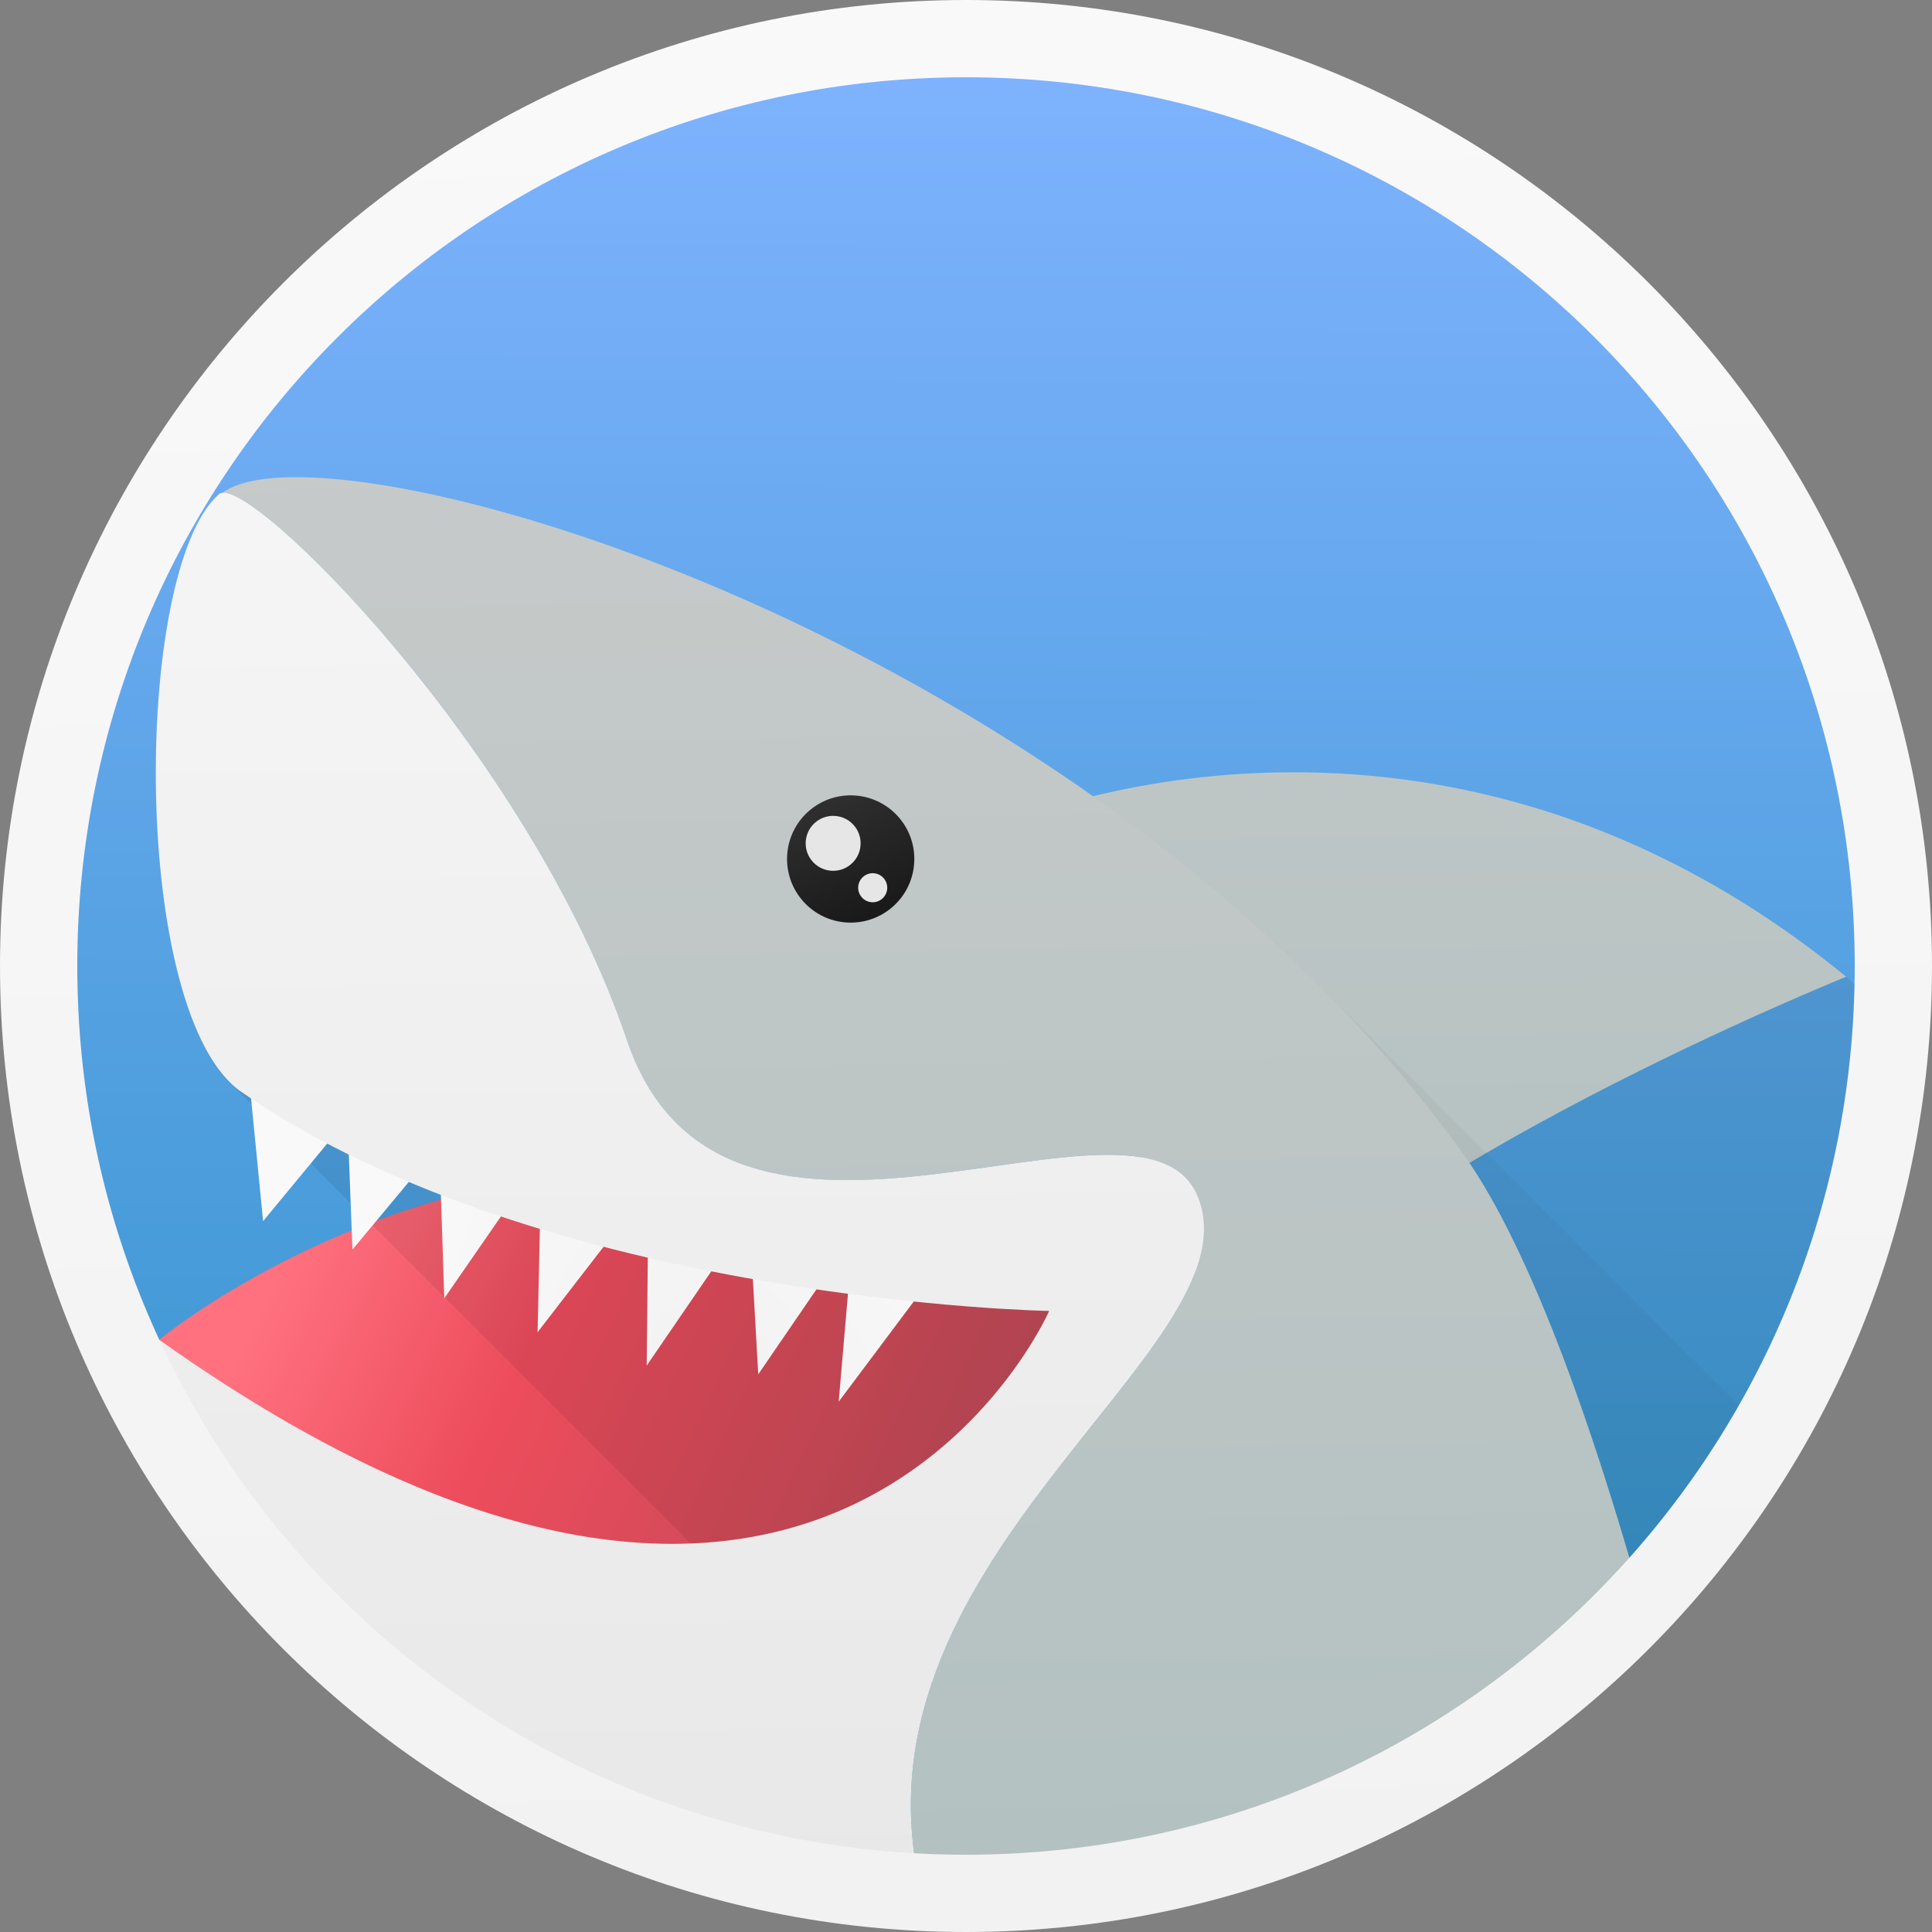 <?xml version="1.0" ?>
<svg xmlns="http://www.w3.org/2000/svg" xmlns:xlink="http://www.w3.org/1999/xlink" viewBox="0 0 44 44">
	<rect x="0" y="0" width="44" height="44" fill="#808080" stroke="none"/>
	<style>
		.cls0 { fill: url(#e); }
		.cls1 { fill: url(#l); }
		.cls2 { fill: url(#a); }
		.cls3 { fill: url(#d); }
		.cls4 { fill: #1a1a1a; }
		.cls5 { fill: url(#f); }
		.cls6 { fill: url(#i); }
	</style>
	<g transform="translate(-2 -2)">
		<radialGradient id="a" cx="10.461" cy="37.257" gradientTransform="matrix(-.64 -.564 .405 -.46 9.984 56.315)" gradientUnits="userSpaceOnUse" r="10.026" xlink:href="#b"/>
		<linearGradient id="b">
			<stop offset="0" stop-color="#f2f2f2"/>
			<stop offset="1" stop-color="#f9f9f9"/>
		</linearGradient>
		<linearGradient id="c">
			<stop offset="0" stop-color="#b2c1c0"/>
			<stop offset="1" stop-color="#ccc"/>
		</linearGradient>
		<linearGradient id="d" gradientTransform="matrix(.86 0 0 .851 2.93 3.337)" gradientUnits="userSpaceOnUse" x1="25.195" x2="24.302" xlink:href="#c" y1="49.698" y2="-.106"/>
		<linearGradient id="e" gradientUnits="userSpaceOnUse" x1="35.09" x2="34.651" xlink:href="#c" y1="32.938" y2="3.467"/>
		<linearGradient id="f" gradientUnits="userSpaceOnUse" x1="19.175" x2="18.845" y1="45.012" y2="3.741">
			<stop offset="0" stop-color="#e8e8e8"/>
			<stop offset="1" stop-color="#f9f9f9"/>
		</linearGradient>
		<linearGradient id="g" gradientTransform="matrix(.895 0 0 .878 3.196 -1.685)" gradientUnits="userSpaceOnUse" x1="31.447" x2="27.914" y1="-.786" y2="-1.752">
			<stop offset="0" stop-color="#1a1a1a"/>
			<stop offset="1" stop-color="#333"/>
		</linearGradient>
		<linearGradient id="h" gradientUnits="userSpaceOnUse" x1="24.184" x2="24.102" y1="2.908" y2="46.032">
			<stop offset="0" stop-color="#80b3ff"/>
			<stop offset="1" stop-color="#298fc4"/>
		</linearGradient>
		<linearGradient id="i" gradientUnits="userSpaceOnUse" x1="24.26" x2="23.459" xlink:href="#b" y1="45.921" y2="2.76"/>
		<clipPath id="j">
			<circle cx="24" cy="24" r="23.5"/>
		</clipPath>
		<clipPath id="k">
			<circle cx="24" cy="24" r="23.5"/>
		</clipPath>
		<linearGradient id="l" gradientUnits="userSpaceOnUse" x1="31.231" x2="7.841" y1="42.961" y2="31.999">
			<stop offset="0" stop-color="#954852"/>
			<stop offset=".771" stop-color="#ed4c5c"/>
			<stop offset="1" stop-color="#ff717f"/>
		</linearGradient>
		<circle cx="24" cy="24" fill="url(#h)" r="21.542" stroke-width=".917"/>
		<path clip-path="url(#j)" d="M 32.936,19.199 C 28.094,19.037 24.705,20.604 24.705,20.604 L 30.672,33.625 L 66.027,68.98 C 69.384,64.427 81.312,59.621 81.312,59.621 L 45.957,24.266 C 41.346,20.496 36.702,19.325 32.936,19.199" fill-opacity=".078" transform="matrix(.917 0 0 .917 1.92 2)"/>
		<path d="M 44.048,24.244 C 34.387,16.346 24.566,20.887 24.566,20.887 L 30.036,32.823 C 33.114,28.649 44.048,24.244 44.048,24.244 L 44.048,24.244" stroke-width=".917" class="cls0"/>
		<path d="M 8.578,12.869 C 7.851,12.885 7.325,13.016 7.031,13.25 L 12.553,18.771 C 14.034,20.822 15.45,23.236 16.277,25.688 C 16.549,26.492 16.931,27.105 17.395,27.568 L 25.738,35.912 C 23.8,38.482 22.016,41.552 23.043,45.299 C 22.955,45.283 22.868,45.259 22.779,45.242 L 23.029,45.492 A 21.542,21.542 0.0 0,0 24.0,45.541 A 21.542,21.542 0.0 0,0 42.533,34.936 L 32.021,24.424 C 24.178,16.58 12.928,12.773 8.578,12.869" fill-opacity=".039" stroke-width=".917"/>
		<path d="M 26.42,31.333 C 26.42,31.333 20.117,46.427 5.618,32.519 C 5.618,32.519 15.13,24.579 26.42,31.333 L 26.42,31.333" stroke-width=".917" class="cls1"/>
		<path clip-path="url(#k)" d="M 5.65,12.244 C 5.598,12.242 5.557,12.254 5.527,12.279 C 3.457,14.094 3.325,24.416 5.789,26.881 L 17.25,38.342 C 13.961,38.472 9.628,37.256 4.025,33.275 C 4.238,35.445 5.513,37.601 7.471,39.559 L 42.826,74.914 C 46.472,78.56 52.483,81.516 58.4,82.59 C 56.103,74.21 66.683,68.918 65.215,65.119 C 65.146,64.938 65.052,64.785 64.936,64.656 L 29.58,29.303 C 28.578,28.19 25.92,28.861 23.156,29.174 L 8.057,14.074 C 6.918,12.936 6.015,12.259 5.65,12.244" fill-opacity=".078" transform="matrix(.917 0 0 .917 1.92 2)"/>
		<g stroke-width=".917">
			<path d="M 7.687,26.701 L 7.992,29.811 L 9.913,27.486 L 10.027,30.459 L 12.004,28.084 L 12.118,31.569 L 14.331,28.37 L 14.243,32.341 L 16.77,29.067 L 16.728,33.101 L 19.064,29.69 L 19.269,33.299 L 21.425,30.15 L 21.101,33.922 L 23.639,30.535 C 23.639,30.535 16.882,27.943 7.687,26.701" class="cls2"/>
			<path d="M 21.519,38.556 L 21.27,35.622 L 19.431,37.789 L 19.361,34.986 L 17.468,37.199 L 17.404,33.914 L 15.279,36.901 L 15.412,33.159 L 12.989,36.213 L 13.08,32.412 L 10.836,35.597 L 10.689,32.194 L 8.617,35.134 L 8.97,31.584 L 6.535,34.743 C 6.535,34.743 12.87,37.271 21.519,38.556" class="cls2"/>
			<path d="M 8.578,12.869 C 7.851,12.885 7.325,13.016 7.031,13.25 C 7.816,12.922 14.095,19.218 16.279,25.688 C 18.497,32.258 28.069,26.097 29.291,29.283 C 30.637,32.766 20.939,37.617 23.045,45.299 C 22.957,45.283 22.868,45.259 22.779,45.242 C 23.049,45.33 23.402,45.431 23.723,45.527 A 21.542,21.542 0.0 0,0 24.0,45.541 A 21.542,21.542 0.0 0,0 39.516,38.908 C 38.474,35.144 36.967,30.531 35.268,28.201 C 27.684,17.802 13.577,12.759 8.578,12.869 L 8.578,12.869" class="cls3"/>
			<g>
				<g transform="matrix(.625 .78 -.78 .625 0 0)">
					<circle cx="30.207" cy="-3.198" fill="url(#g)" r="1.45"/>
					<circle cx="29.679" cy="-3.109" fill="#e6e6e6" r=".626"/>
					<circle cx="31.032" cy="-3.18" fill="#e6e6e6" r=".331"/>
				</g>
				<path d="M 12.337,22.21 C 12.337,22.21 13.618,22.709 13.687,24.083 C 13.732,24.657 12.911,24.67 12.371,23.921 C 11.933,23.185 12.618,22.985 12.337,22.21" class="cls4"/>
				<path d="M 6.987,13.255 C 7.608,12.711 14.061,19.117 16.279,25.687 C 18.497,32.257 28.07,26.098 29.292,29.284 C 30.638,32.767 20.94,37.617 23.045,45.299 C 14.709,43.786 6.167,38.196 5.61,32.502 C 20.876,43.348 25.894,31.856 25.894,31.856 C 25.894,31.856 14.442,31.655 7.515,26.88 C 4.962,25.165 5.011,14.986 6.987,13.255 L 6.987,13.255" class="cls5"/>
				<path d="M 24.0,2.0 C 11.86,2.0 2.0,11.86 2.0,24.0 C 2.0,36.14 11.86,46.0 24.0,46.0 C 36.14,46.0 46.0,36.14 46.0,24.0 C 46.0,11.86 36.14,2.0 24.0,2.0 L 24.0,2.0 M 24.0,3.76 C 35.189,3.76 44.24,12.811 44.24,24.0 C 44.24,35.189 35.189,44.24 24.0,44.24 C 12.811,44.24 3.76,35.189 3.76,24.0 C 3.76,12.811 12.811,3.76 24.0,3.76 L 24.0,3.76" class="cls6"/>
			</g>
		</g>
	</g>
</svg>